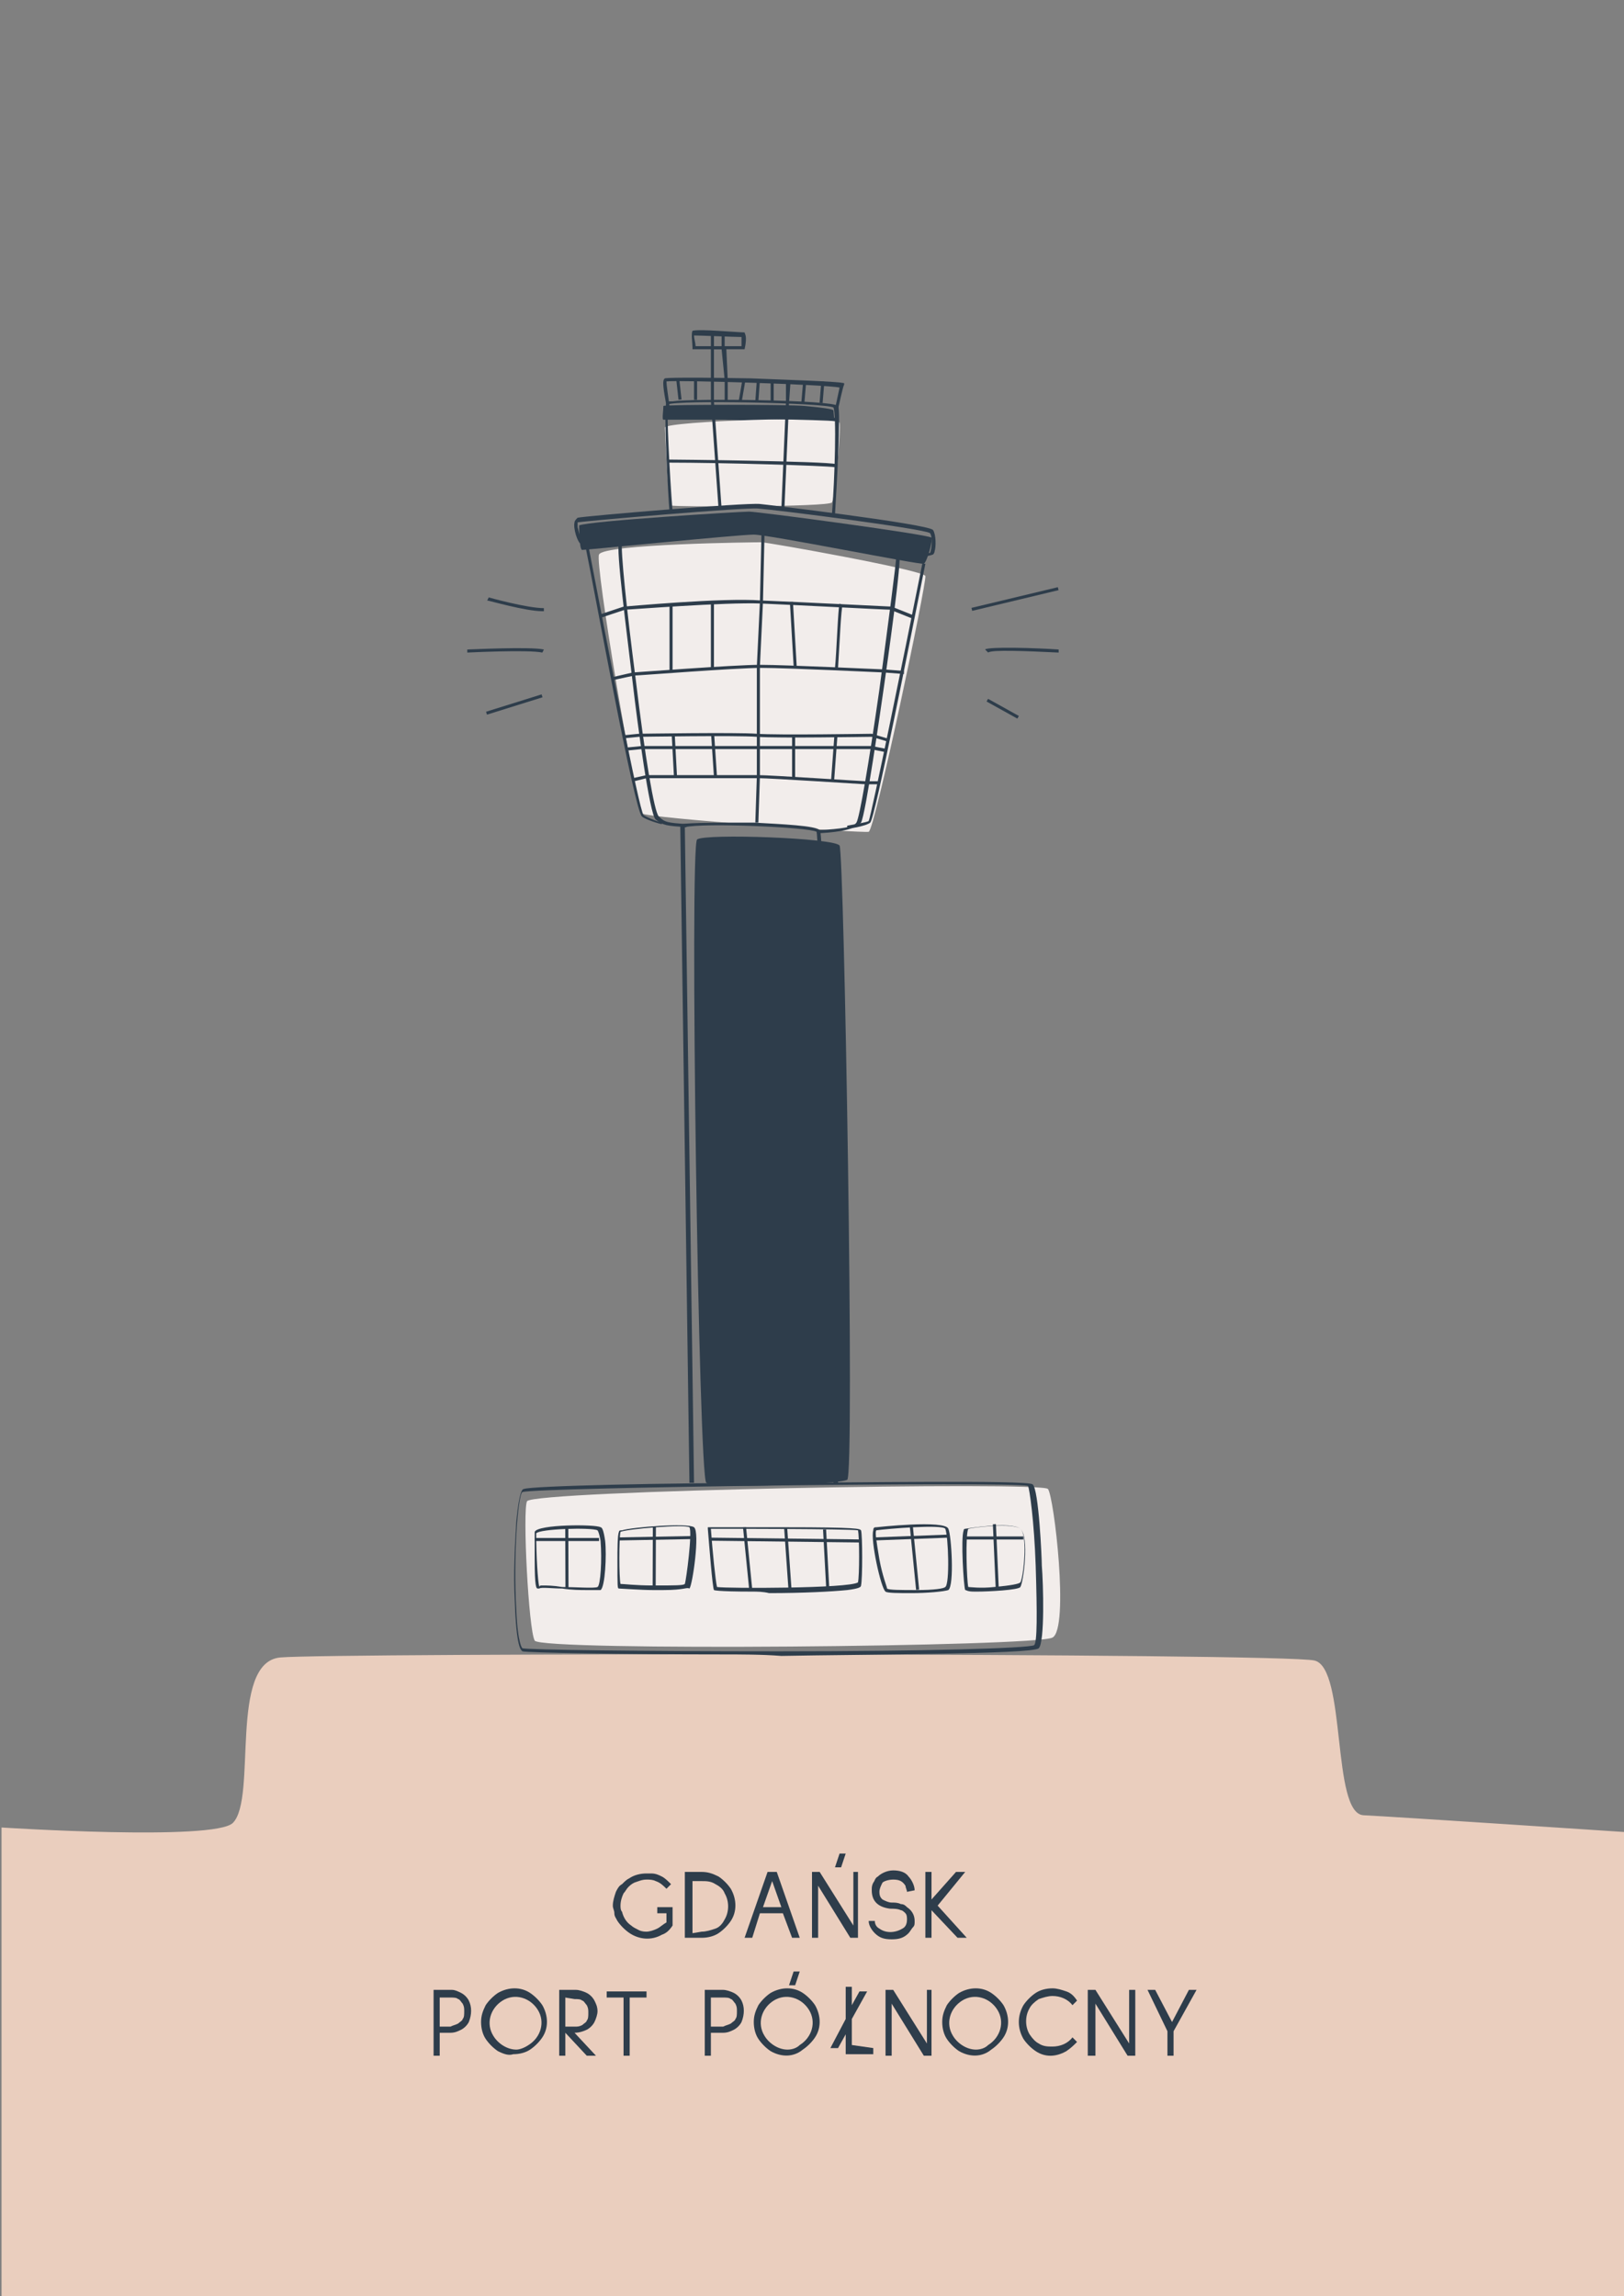 <?xml version="1.0" encoding="utf-8"?>
<!-- Generator: Adobe Illustrator 24.0.3, SVG Export Plug-In . SVG Version: 6.00 Build 0)  -->
<svg version="1.1" id="Layer_1" xmlns="http://www.w3.org/2000/svg" xmlns:xlink="http://www.w3.org/1999/xlink" x="0px" y="0px"
	 viewBox="0 0 106 149.9" style="enable-background:new 0 0 106 149.9;" xml:space="preserve">
<rect x="0" y="0" width="106" height="149.9" fill="#808080" stroke="none"/>
<style type="text/css">
	.st0{fill:#EACEBE;}
	.st1{fill:#2E3D4B;}
	.st2{fill:#F2EDEB;}
</style>
<title>Artboard 25</title>
<path class="st0" d="M0.1,119.3c0,0,13.9,0.9,15.1-0.3c1.6-1.6-0.3-10.5,3.1-10.8c3.3-0.3,65.4-0.3,67.5,0.2
	c2.1,0.5,1.1,10,3.2,10.1s17.1,1.1,17.1,1.1v30.6H0.1V119.3z"/>
<path class="st1" d="M43.9,124.5v1.2c-0.2,0.3-0.4,0.5-0.7,0.6c-0.7,0.4-1.5,0.3-2.1-0.1c-0.3-0.2-0.6-0.5-0.8-0.8
	c-0.1-0.2-0.2-0.3-0.2-0.5c0-0.2-0.1-0.3-0.1-0.5c0-0.3,0.1-0.6,0.2-0.9c0.1-0.2,0.2-0.4,0.4-0.5c0.2-0.2,0.3-0.3,0.5-0.4
	c0.3-0.2,0.7-0.3,1.1-0.3c0.1,0,0.2,0,0.3,0c0.3,0,0.5,0.1,0.7,0.2c0.2,0.1,0.4,0.3,0.6,0.5l-0.3,0.3c-0.2-0.2-0.4-0.4-0.7-0.5
	c-0.2-0.1-0.4-0.1-0.6-0.1c-0.3,0-0.5,0.1-0.8,0.2c-0.2,0.1-0.3,0.2-0.4,0.3c-0.1,0.1-0.2,0.3-0.3,0.4c-0.1,0.2-0.2,0.5-0.2,0.8
	c0,0.1,0,0.3,0.1,0.4c0.1,0.4,0.3,0.7,0.6,0.9c0.1,0.1,0.3,0.2,0.5,0.3c0.2,0.1,0.4,0.1,0.5,0.1c0.2,0,0.5-0.1,0.7-0.2
	c0.2-0.1,0.4-0.3,0.6-0.4l0-0.6h-0.6v-0.4L43.9,124.5z"/>
<path class="st1" d="M44.7,126.5v-4.3h1.1c0.4,0,0.7,0.1,1.1,0.3c0.3,0.2,0.6,0.5,0.8,0.8c0.4,0.7,0.4,1.5,0,2.1
	c-0.2,0.3-0.5,0.6-0.8,0.8c-0.3,0.2-0.7,0.3-1.1,0.3L44.7,126.5z M45.8,126.1c0.3,0,0.6-0.1,0.9-0.2c0.3-0.1,0.5-0.4,0.6-0.6
	c0.3-0.5,0.3-1.2,0-1.7c-0.1-0.3-0.4-0.5-0.6-0.6c-0.3-0.2-0.6-0.2-0.9-0.2h-0.6v3.4L45.8,126.1z"/>
<path class="st1" d="M51.1,124.9h-1.5l-0.5,1.6h-0.5l1.5-4.3h0.6l1.5,4.3h-0.5L51.1,124.9z M51,124.5l-0.6-1.7l-0.6,1.7H51z"/>
<path class="st1" d="M56,122.2v4.3h-0.5l-2.1-3.4v3.4h-0.4v-4.3h0.5l2.2,3.5v-3.5H56z M55.2,121l-0.3,0.9h-0.4l0.3-0.9H55.2z"/>
<path class="st1" d="M59.2,123.5c0-0.1-0.1-0.3-0.1-0.4c-0.2-0.3-0.4-0.4-0.8-0.4c-0.3,0-0.6,0.1-0.7,0.2c-0.1,0.2-0.2,0.4-0.2,0.6
	c0,0.3,0.1,0.4,0.2,0.5c0.2,0.1,0.4,0.2,0.6,0.2c0.2,0,0.4,0,0.6,0.1c0.2,0,0.3,0.1,0.4,0.2c0.3,0.2,0.5,0.5,0.5,0.9
	c0,0.2,0,0.3-0.1,0.4c-0.1,0.1-0.2,0.3-0.3,0.4c-0.3,0.3-0.6,0.4-1.1,0.4c-0.5,0-0.8-0.1-1.1-0.4c-0.2-0.2-0.4-0.5-0.4-0.8h0.4
	c0,0.2,0.1,0.4,0.3,0.5c0.4,0.3,1,0.3,1.5,0c0.2-0.1,0.3-0.3,0.3-0.6c0-0.1,0-0.3-0.1-0.4c-0.1-0.1-0.2-0.2-0.3-0.2
	c-0.2-0.1-0.5-0.1-0.7-0.1c-0.8-0.1-1.2-0.5-1.2-1.2c0-0.2,0-0.3,0.1-0.5c0.1-0.1,0.1-0.3,0.3-0.4c0.2-0.2,0.6-0.4,1-0.4l0,0
	c0.4,0,0.8,0.1,1,0.4c0.2,0.2,0.4,0.6,0.4,0.9L59.2,123.5L59.2,123.5z"/>
<path class="st1" d="M60.8,124.7v1.8h-0.4v-4.3h0.4v1.8l1.6-1.8h0.6l-1.8,2.2l1.9,2.1h-0.6L60.8,124.7z"/>
<path class="st1" d="M30.1,130.1c0.2,0.1,0.4,0.3,0.5,0.5c0.2,0.4,0.2,0.9,0,1.4c-0.1,0.2-0.3,0.4-0.5,0.5c-0.2,0.1-0.4,0.2-0.7,0.2
	h-0.7v1.5h-0.4v-4.3h1.2C29.7,129.9,29.9,130,30.1,130.1z M29.9,132.1c0.1-0.1,0.3-0.2,0.3-0.3c0.1-0.1,0.1-0.3,0.1-0.5
	c0-0.2,0-0.3-0.1-0.5c-0.1-0.1-0.2-0.3-0.3-0.3c-0.1-0.1-0.3-0.1-0.5-0.1h-0.7v1.9h0.7C29.6,132.2,29.7,132.2,29.9,132.1L29.9,132.1
	z"/>
<path class="st1" d="M32.5,133.9c-0.3-0.2-0.6-0.5-0.8-0.8c-0.2-0.3-0.3-0.7-0.3-1.1c0-0.4,0.1-0.7,0.3-1.1c0.2-0.3,0.5-0.6,0.8-0.8
	c0.7-0.4,1.5-0.4,2.1,0c0.3,0.2,0.6,0.5,0.8,0.8c0.4,0.7,0.4,1.5,0,2.1c-0.2,0.3-0.5,0.6-0.8,0.8c-0.3,0.2-0.7,0.3-1.1,0.3
	C33.2,134.2,32.9,134.1,32.5,133.9z M34.5,133.5c0.8-0.5,1.1-1.5,0.6-2.3c-0.5-0.8-1.5-1.1-2.3-0.6c-0.8,0.5-1.1,1.5-0.6,2.3
	c0.3,0.5,0.9,0.9,1.5,0.9C33.9,133.8,34.2,133.7,34.5,133.5L34.5,133.5z"/>
<path class="st1" d="M37.5,132.7l1.4,1.5h-0.6l-1.4-1.5h0v1.5h-0.4v-4.3h1.1c0.2,0,0.5,0.1,0.7,0.2c0.2,0.1,0.4,0.3,0.5,0.5
	c0.1,0.2,0.2,0.4,0.2,0.7c0,0.2-0.1,0.5-0.2,0.7c-0.1,0.2-0.3,0.4-0.5,0.5C38.1,132.6,37.8,132.7,37.5,132.7L37.5,132.7z
	 M36.9,130.4v1.9h0.6c0.2,0,0.3,0,0.5-0.1c0.1-0.1,0.3-0.2,0.3-0.3c0.1-0.1,0.1-0.3,0.1-0.5c0-0.2,0-0.3-0.1-0.5
	c-0.1-0.1-0.2-0.3-0.3-0.3c-0.1-0.1-0.3-0.1-0.5-0.1L36.9,130.4z"/>
<path class="st1" d="M42.2,130.4h-1.1v3.8h-0.4v-3.8h-1.1v-0.4h2.6V130.4z"/>
<path class="st1" d="M47.9,130.1c0.2,0.1,0.4,0.3,0.5,0.5c0.2,0.4,0.2,0.9,0,1.4c-0.1,0.2-0.3,0.4-0.5,0.5c-0.2,0.1-0.4,0.2-0.7,0.2
	h-0.8v1.5H46v-4.3h1.2C47.4,129.9,47.7,130,47.9,130.1z M47.7,132.1c0.1-0.1,0.3-0.2,0.3-0.3c0.1-0.1,0.1-0.3,0.1-0.5
	c0-0.2,0-0.3-0.1-0.5c-0.1-0.1-0.2-0.3-0.3-0.3c-0.1-0.1-0.3-0.1-0.5-0.1h-0.8v1.9h0.8C47.4,132.2,47.5,132.2,47.7,132.1L47.7,132.1
	z"/>
<path class="st1" d="M50.3,133.9c-0.3-0.2-0.6-0.5-0.8-0.8c-0.2-0.3-0.3-0.7-0.3-1.1c0-0.4,0.1-0.7,0.3-1.1c0.2-0.3,0.5-0.6,0.8-0.8
	c0.7-0.4,1.5-0.4,2.1,0c0.3,0.2,0.6,0.5,0.8,0.8c0.4,0.7,0.4,1.5,0,2.1c-0.2,0.3-0.5,0.6-0.8,0.8C51.8,134.3,51,134.3,50.3,133.9
	L50.3,133.9z M52.2,133.5c0.8-0.5,1.1-1.5,0.6-2.3c-0.5-0.8-1.5-1.1-2.3-0.6c-0.8,0.5-1.1,1.5-0.6,2.3c0.3,0.5,0.9,0.9,1.5,0.9
	C51.7,133.8,52,133.7,52.2,133.5L52.2,133.5z M52.2,128.7l-0.3,0.9h-0.4l0.3-0.9H52.2z"/>
<path class="st1" d="M57,133.7v0.4h-1.8v-1.3l-0.5,0.9h-0.5l1-1.9v-2.1h0.4v1.2l0.5-0.9h0.5l-1,1.8v1.7L57,133.7z"/>
<path class="st1" d="M60.8,129.9v4.3h-0.5l-2.1-3.4v3.4h-0.4v-4.3h0.5l2.2,3.5v-3.5H60.8z"/>
<path class="st1" d="M62.6,133.9c-0.3-0.2-0.6-0.5-0.8-0.8c-0.2-0.3-0.3-0.7-0.3-1.1c0-0.4,0.1-0.7,0.3-1.1c0.2-0.3,0.5-0.6,0.8-0.8
	c0.7-0.4,1.5-0.4,2.1,0c0.3,0.2,0.6,0.5,0.8,0.8c0.4,0.7,0.4,1.5,0,2.1c-0.2,0.3-0.5,0.6-0.8,0.8C64.1,134.3,63.3,134.3,62.6,133.9
	L62.6,133.9z M64.5,133.5c0.8-0.5,1.1-1.5,0.6-2.3c-0.5-0.8-1.5-1.1-2.3-0.6c-0.8,0.5-1.1,1.5-0.6,2.3c0.3,0.5,0.9,0.9,1.5,0.9
	C64,133.8,64.3,133.7,64.5,133.5L64.5,133.5z"/>
<path class="st1" d="M67.6,133.9c-0.3-0.2-0.6-0.5-0.8-0.8c-0.4-0.7-0.4-1.5,0-2.2c0.2-0.3,0.5-0.6,0.8-0.8c0.3-0.2,0.7-0.3,1.1-0.3
	c0.3,0,0.6,0.1,0.9,0.2c0.3,0.1,0.5,0.3,0.7,0.6l-0.3,0.3c-0.3-0.4-0.8-0.6-1.3-0.6c-0.3,0-0.6,0.1-0.9,0.2
	c-0.3,0.2-0.5,0.4-0.6,0.6c-0.3,0.5-0.3,1.2,0,1.7c0.2,0.3,0.4,0.5,0.6,0.6c0.3,0.2,0.6,0.2,0.9,0.2c0.5,0,1-0.2,1.3-0.6l0.3,0.3
	c-0.2,0.2-0.4,0.4-0.7,0.6C68.9,134.3,68.2,134.3,67.6,133.9L67.6,133.9z"/>
<path class="st1" d="M74.1,129.9v4.3h-0.5l-2.1-3.4v3.4H71v-4.3h0.5l2.2,3.5v-3.5H74.1z"/>
<path class="st1" d="M76.6,132.6v1.6h-0.4v-1.6l-1.3-2.7h0.5l1.1,2.1l1.1-2.1h0.5L76.6,132.6z"/>
<g id="gdansk_port_kolor">
	<path class="st1" d="M37.8,34.3c0.7-0.3,10.5-0.9,11.1-0.9s11.8,1.5,11.9,1.7c0.1,0.2-0.3,1.6-0.5,1.7c-0.2,0.1-10.1-1.9-11.1-1.9
		c-1,0-10.9,1-11.2,1C37.8,35.9,37.8,34.3,37.8,34.3z"/>
	<path class="st1" d="M43.3,26.5c0.2-0.1,8.1-0.1,9.2,0c1.1,0.1,1.9,0.2,1.9,0.3c0,0.1,0.1,0.7,0,0.8c-0.1,0.1-6.6-0.2-7.1-0.2
		c-0.5,0-3.9,0-4,0C43.2,27.4,43.3,26.8,43.3,26.5C43.4,26.4,43.3,26.5,43.3,26.5z"/>
	<path class="st2" d="M34.4,98c0.5-0.7,33.6-1.3,34-0.8c0.4,0.5,1.4,9.1,0.3,9.7c-1,0.6-33.4,0.9-33.8,0.2
		C34.5,106.4,34.1,98.6,34.4,98z"/>
	<path class="st2" d="M39.1,36.2c0.3-0.7,10.2-0.8,10.6-0.8c0.4,0,10.5,1.8,10.7,2.2c0.1,0.4-3.3,16.6-3.7,16.7
		c-0.4,0.1-14.5-0.9-14.8-1.2C41.5,52.6,38.8,36.7,39.1,36.2z"/>
	<path class="st2" d="M43.4,27.9c0.2-0.4,11.3-0.8,11.4-0.3c0.1,0.4-0.3,4.9-0.5,5.2S44.1,33.1,43.8,33
		C43.6,32.9,43.4,27.9,43.4,27.9z"/>
	<path class="st1" d="M45.5,54.8c0.5-0.4,9-0.1,9.3,0.4c0.3,0.5,1,41.1,0.5,41.4s-8.7,0.6-9.2,0.2C45.6,96.5,45,55.2,45.5,54.8z"/>
</g>
<g id="gdansk_port">
	<path class="st1" d="M47,108c-6,0-12.6-0.1-12.9-0.2c-0.1-0.1-0.4-0.2-0.5-3.3c-0.1-1.7,0-3.5,0.1-5.2c0.2-2,0.4-2.1,0.5-2.1l0,0.1
		l0-0.1c0.5-0.2,9.1-0.4,16.8-0.4c3.8,0,16.1-0.2,16.4,0.1c0.4,0.3,0.6,4.8,0.6,5.3c0.1,1.2,0.2,5-0.2,5.4
		c-0.4,0.4-11.8,0.4-16.8,0.5C49.7,108,48.4,108,47,108z M34.1,97.4c-0.3,0.2-0.6,4.2-0.4,7.7c0.1,2.3,0.4,2.5,0.4,2.5
		c0.4,0.1,7.7,0.2,16.7,0.2c9.6,0,16.3-0.2,16.7-0.4c0.2-0.2,0.2-2,0.1-5.2c-0.1-2.9-0.4-5-0.5-5.2C66,96.7,35.2,97.1,34.1,97.4
		L34.1,97.4z"/>
	<path class="st1" d="M38.3,103.8c-0.4,0-1,0-1.6-0.1c-0.6,0-1.4-0.1-1.5,0c0,0-0.1,0-0.1,0c-0.1,0-0.2-0.1-0.2-1.9
		c0-0.9,0-1.8,0-1.8v0l0,0c0.2-0.5,4-0.5,4.3-0.3c0.1,0,0.2,0.2,0.3,0.9c0.1,0.9,0,3-0.3,3.2C39,103.8,38.7,103.8,38.3,103.8z
		 M35.4,103.5c0.3,0,0.7,0,1.3,0.1c0.8,0,2.1,0.1,2.3,0c0.2-0.1,0.3-1.8,0.2-3c-0.1-0.6-0.2-0.7-0.2-0.7c-0.4-0.2-3.8-0.1-4,0.2
		c0,1.5,0.1,3.1,0.2,3.5C35.2,103.5,35.3,103.5,35.4,103.5z"/>
	<path class="st1" d="M43.3,103.8c-0.2,0-0.4,0-0.7,0c-0.7,0-2.1-0.1-2.2-0.1c-0.1,0-0.1-0.1-0.1-1.8c0-0.7,0-1.7,0.1-1.9
		c0-0.1,0.1-0.1,0.2-0.1c0.6-0.2,4.3-0.5,4.7-0.2c0.4,0.3-0.1,3.8-0.3,4C44.8,103.6,44.7,103.8,43.3,103.8z M40.5,103.4
		c0.2,0,1,0.1,2.1,0.1c1.5,0,2,0,2.1-0.1c0.1-0.3,0.5-3.4,0.3-3.7c-0.3-0.2-4,0.1-4.5,0.3C40.4,100.4,40.4,103,40.5,103.4
		L40.5,103.4z"/>
	<path class="st1" d="M49.1,103.9c-2.4,0-2.5-0.1-2.5-0.1c-0.1-0.2-0.3-2.8-0.4-4l0-0.1l0.1,0c0.1,0,3,0,4.9,0c4.9,0,4.9,0.1,5,0.2
		l0,0c0.1,0.3,0.1,3.2,0,3.6c0,0.1-0.1,0.2-0.9,0.3c-1,0.1-2.9,0.2-5.1,0.2C49.8,103.9,49.4,103.9,49.1,103.9z M46.8,103.6
		c0.7,0.1,8.6,0.1,9.2-0.3c0.1-0.4,0.1-3,0-3.4c-0.7-0.1-8.5-0.1-9.6-0.1C46.5,101.2,46.7,103.2,46.8,103.6z M46.8,103.6l9.2-0.3
		L46.8,103.6z"/>
	<path class="st1" d="M59.5,104c-0.8,0-1.6,0-1.7-0.1c-0.3-0.2-1-3.4-0.8-4c0-0.2,0.1-0.2,0.2-0.2l0,0c0,0,4.5-0.5,4.7,0.1
		c0.2,0.4,0.4,3.7,0,4C61.6,103.9,60.5,104,59.5,104z M57.9,103.7c0.1,0.1,0.9,0.1,1.9,0.1c1.2,0,1.8-0.1,1.9-0.2
		c0.3-0.2,0.2-3.3,0-3.8c-0.2-0.3-3.8,0-4.5,0.1c-0.1,0.1,0,0.7,0.2,1.9C57.6,102.9,57.9,103.6,57.9,103.7z"/>
	<path class="st1" d="M63.8,103.9h-0.2c-0.5,0-0.5-0.1-0.6-0.1c-0.1-0.2-0.3-3.4-0.1-3.9c0-0.1,0.1-0.1,0.1-0.1l0,0c0,0,3-0.5,3.6,0
		s0.2,3.5,0,3.8C66.5,103.8,64.5,103.9,63.8,103.9z M63.2,103.6c0.1,0,0.8,0.1,1.7,0c1.1-0.1,1.6-0.2,1.7-0.3c0.2-0.3,0.5-3.1,0-3.5
		c-0.5-0.4-3-0.1-3.4,0C63,100.2,63.1,103.2,63.2,103.6L63.2,103.6z M63.2,103.6l0-3.7l0,0L63.2,103.6z"/>
	<path class="st1" d="M54.4,96.8c-0.3-14.3-0.9-41.5-1.1-42.5c-0.5-0.3-7.4-0.6-8.6-0.3l0.6,42.8H45l-0.6-43l0.1,0
		c0.5-0.1,2.8-0.1,4.7-0.1c1.8,0.1,4.1,0.2,4.3,0.5c0.1,0.1,0.2,0.3,0.7,21.5c0.3,10.5,0.5,21,0.5,21.1L54.4,96.8z"/>
	<path class="st1" d="M53.4,54.4l0-0.2c1.6-0.1,2.3-0.2,2.5-0.5c0.2-0.3,0.8-3.8,1.5-8.7c0.6-4.5,1.1-8.3,1.1-8.7
		c-0.5-0.3-8.4-1.7-8.9-1.7c-0.7,0-8.5,0.5-9,0.8c-0.1,0.5,0.3,4.4,0.9,9c0.6,5,1.2,8.6,1.5,8.9c0.4,0.4,0.6,0.4,1.8,0.5l0,0.2
		c-1.3-0.1-1.5-0.1-2-0.5c-0.4-0.3-1.2-6.3-1.5-8.9c-0.4-3.4-1.1-8.7-0.9-9.2c0-0.1,0.1-0.3,4.5-0.7c2.2-0.2,4.5-0.3,4.7-0.3
		s2.5,0.4,4.6,0.7c4.3,0.8,4.4,1,4.5,1c0.2,0.3-0.8,7.3-1,8.7s-1.2,8.4-1.5,8.9C55.8,54.1,55.1,54.3,53.4,54.4z"/>
	<path class="st1" d="M60.4,36.3c-0.3,0-0.6,0-0.7,0l0-0.2c0.4,0,0.9,0,1,0c0.1-0.2,0.2-1,0-1.3c-0.5-0.3-9.9-1.5-11.2-1.6
		c-0.8-0.1-11.2,0.8-11.8,0.9c0,0.1,0,0.2,0,0.3c0.1,0.4,0.2,0.9,0.3,0.9c0.2,0.1,1.8,0,2.4-0.1l0,0.2c-0.3,0-2.3,0.3-2.5,0.1
		c-0.2-0.1-0.5-1-0.4-1.4c0-0.1,0.1-0.2,0.2-0.3c0.3-0.1,11-1,11.9-0.9c0.1,0,11,1.3,11.3,1.7c0.2,0.3,0.2,1.1,0.1,1.4
		c0,0.1-0.1,0.2-0.1,0.2C60.6,36.3,60.5,36.3,60.4,36.3z"/>
	<path class="st1" d="M54.5,33.6l-0.2,0c0.2-2.5,0.3-6.6,0.1-7c-0.6-0.3-10.1-0.5-10.8-0.2c-0.1,0.4,0.1,4.5,0.3,7l-0.2,0
		c-0.1-1.1-0.4-6.8-0.2-7.1c0-0.1,0.1-0.1,0.4-0.1c1.3-0.2,10.4-0.1,10.8,0.3C54.9,26.8,54.6,32,54.5,33.6z"/>
	<path class="st1" d="M54.7,26.7l-0.2,0c0.1-0.5,0.2-0.9,0.3-1.4c-0.9-0.2-10.5-0.5-11.3-0.4c0,0.2,0.1,0.9,0.2,1.6l-0.2,0
		c-0.2-1.1-0.3-1.7-0.1-1.8c0,0,0.1-0.1,5.6,0c2.5,0.1,5.6,0.2,6,0.3c0.1,0,0.1,0,0.1,0.1C55,25.3,54.8,26.3,54.7,26.7z"/>
	<rect x="44.2" y="24.7" transform="matrix(0.994 -0.111 0.111 0.994 -2.545 5.062)" class="st1" width="0.2" height="1.4"/>
	<rect x="45.3" y="24.7" class="st1" width="0.2" height="1.4"/>
	<rect x="47.7" y="25.4" transform="matrix(0.17 -0.986 0.986 0.17 15.07 68.856)" class="st1" width="1.4" height="0.2"/>
	
		<rect x="48.8" y="25.4" transform="matrix(7.236788e-02 -0.997 0.997 7.236788e-02 20.444 73.011)" class="st1" width="1.3" height="0.2"/>
	<rect x="50.3" y="24.9" class="st1" width="0.2" height="1.3"/>
	
		<rect x="51.8" y="25.5" transform="matrix(8.454739e-02 -0.996 0.996 8.454739e-02 22.527 75.719)" class="st1" width="1.3" height="0.2"/>
	
		<rect x="53" y="25.6" transform="matrix(8.159062e-02 -0.997 0.997 8.159062e-02 23.646 77.05)" class="st1" width="1.4" height="0.2"/>
	<path class="st1" d="M48.6,22.8h-3.4l0-0.1c0-0.3-0.1-0.9,0-1.1c0,0,0.1-0.1,1.7,0c1.6,0.1,1.6,0.1,1.7,0.1
		C48.6,21.8,48.8,21.9,48.6,22.8L48.6,22.8z M45.4,22.6h3c0-0.2,0-0.4,0-0.6c-0.4,0-2.7-0.1-3.1-0.1C45.3,22.1,45.4,22.4,45.4,22.6
		L45.4,22.6z"/>
	<rect x="46.4" y="21.8" class="st1" width="0.2" height="1"/>
	<rect x="47.1" y="21.8" class="st1" width="0.2" height="0.9"/>
	<path class="st1" d="M59.6,40.4l-1.5-0.6c-0.4,0-6-0.3-8.4-0.4s-8.6,0.4-8.9,0.4l-1.5,0.5l-0.1-0.2l1.5-0.5c0.1,0,6.5-0.6,9-0.4
		c2.5,0.1,8.4,0.4,8.5,0.4l0,0l1.5,0.6L59.6,40.4z"/>
	<path class="st1" d="M40,44.4l0-0.2l1.3-0.3c0.1,0,6.6-0.5,8.3-0.5c1.7,0,8,0.3,8.1,0.3l1.3,0.1l0,0.2l-1.3-0.1
		c-0.1,0-6.3-0.3-8-0.3c-1.7,0-8,0.5-8.3,0.5L40,44.4z"/>
	<rect x="43.7" y="39.5" class="st1" width="0.2" height="4.3"/>
	<rect x="46.4" y="39.3" class="st1" width="0.2" height="4.3"/>
	
		<rect x="51.7" y="39.3" transform="matrix(0.998 -5.808675e-02 5.808675e-02 0.998 -2.322 3.082)" class="st1" width="0.2" height="4.3"/>
	<path class="st1" d="M54.7,43.6l-0.2,0c0.1-0.9,0.2-4,0.3-4.2l0.2,0.1l-0.1,0l0.1,0C54.9,39.7,54.8,42,54.7,43.6z"/>
	<path class="st1" d="M57.9,48.4l-1-0.3c-0.3,0-6.1,0.1-7.5,0c-1.3-0.1-7.6,0-7.7,0l-1,0.1l0-0.2l1-0.1c0.1,0,6.4-0.1,7.7,0
		s7.4,0,7.5,0h0l1,0.3L57.9,48.4z"/>
	<path class="st1" d="M57.3,51.2h-0.8c-0.1,0-6.2-0.4-7-0.4c-0.8,0-6.9,0-7.3,0L41.4,51l-0.1-0.2l0.9-0.2h0c0.1,0,6.5,0,7.3,0
		c0.8,0,6.8,0.4,7,0.4h0.8L57.3,51.2z"/>
	<path class="st1" d="M57.8,49.1l-1-0.2c-0.3,0-6.3,0-7.4,0c-1.1,0-7.3,0-7.5,0l-1,0.1l0-0.2l1-0.1h0c0.1,0,6.4,0,7.6,0
		c1.1,0,7.3,0,7.4,0h0l1,0.2L57.8,49.1z"/>
	
		<rect x="43.9" y="48" transform="matrix(0.999 -5.338169e-02 5.338169e-02 0.999 -2.572 2.419)" class="st1" width="0.2" height="2.7"/>
	
		<rect x="46.5" y="48" transform="matrix(0.998 -6.662219e-02 6.662219e-02 0.998 -3.185 3.215)" class="st1" width="0.2" height="2.7"/>
	<polygon class="st1" points="49.5,53.7 49.3,53.7 49.4,50.7 49.4,48 49.4,43.5 49.6,39.3 49.7,34.9 49.9,34.9 49.8,39.3 49.6,43.5 
		49.6,48 49.6,50.7 	"/>
	<rect x="51.7" y="48.1" class="st1" width="0.2" height="2.7"/>
	
		<rect x="53" y="49.4" transform="matrix(7.341225e-02 -0.997 0.997 7.341225e-02 1.099 100.206)" class="st1" width="2.9" height="0.2"/>
	<polygon class="st1" points="46.9,33.2 46.4,26.2 46.4,22.6 47.4,22.6 47.5,24.8 47.5,26.2 47.3,26.2 47.3,24.8 47.1,22.8 
		46.6,22.8 46.6,26.2 47.1,33.2 	"/>
	<polygon class="st1" points="51.2,33.2 51,33.2 51.3,26.2 51.3,24.9 51.6,24.9 51.5,26.3 	"/>
	<path class="st1" d="M54.5,30.5c-0.6-0.1-7.4-0.3-10.9-0.3V30c0.4,0,10.2,0.1,11,0.3L54.5,30.5z"/>
	<path class="st1" d="M54.5,27.5c-0.4-0.1-8.1-0.2-11-0.3V27c0.4,0,10.6,0.1,11.1,0.3L54.5,27.5z"/>
	<rect x="34.9" y="100.4" class="st1" width="4.2" height="0.2"/>
	
		<rect x="40.4" y="100.3" transform="matrix(1 -1.867394e-02 1.867394e-02 1 -1.868 0.816)" class="st1" width="4.8" height="0.2"/>
	
		<rect x="51.1" y="95.6" transform="matrix(1.186797e-02 -1 1 1.186797e-02 -49.858 150.544)" class="st1" width="0.2" height="9.8"/>
	
		<rect x="57.1" y="100.3" transform="matrix(0.999 -3.786459e-02 3.786459e-02 0.999 -3.761 2.324)" class="st1" width="4.8" height="0.2"/>
	<rect x="62.9" y="100.3" class="st1" width="3.9" height="0.2"/>
	<rect x="36.9" y="99.7" transform="matrix(1 -3.141572e-03 3.141572e-03 1 -0.319 0.117)" class="st1" width="0.2" height="4"/>
	
		<rect x="40.7" y="101.5" transform="matrix(3.316162e-03 -1 1 3.316162e-03 -59.037 144.035)" class="st1" width="4" height="0.2"/>
	
		<rect x="51.3" y="99.7" transform="matrix(0.998 -7.010469e-02 7.010469e-02 0.998 -7.005 3.852)" class="st1" width="0.2" height="4"/>
	
		<rect x="53.8" y="99.8" transform="matrix(0.999 -5.390453e-02 5.390453e-02 0.999 -5.405 3.052)" class="st1" width="0.2" height="3.9"/>
	
		<rect x="48.7" y="99.7" transform="matrix(0.995 -9.914608e-02 9.914608e-02 0.995 -9.845 5.339)" class="st1" width="0.2" height="4"/>
	
		<rect x="59.6" y="99.6" transform="matrix(0.995 -9.879873e-02 9.879873e-02 0.995 -9.763 6.394)" class="st1" width="0.2" height="4.2"/>
	
		<rect x="64.9" y="99.5" transform="matrix(0.999 -4.414248e-02 4.414248e-02 0.999 -4.422 2.969)" class="st1" width="0.2" height="4.2"/>
	<path class="st1" d="M43.2,53.8c-0.1,0-1.1-0.3-1.3-0.5c-0.5-0.4-3.1-14.8-3.7-17.7l0.2,0c1.3,6.8,3.3,17.2,3.6,17.6
		c0.1,0.1,0.8,0.4,1.2,0.5L43.2,53.8z"/>
	<path class="st1" d="M55.3,54.1l0-0.2c0.5-0.1,1.2-0.2,1.4-0.3c0.2-0.5,2.2-10.3,3.5-16.8l0.2,0c-1,5-3.3,16.7-3.6,16.9
		C56.6,53.9,55.5,54.1,55.3,54.1z"/>
	<rect x="63.4" y="39" transform="matrix(0.972 -0.233 0.233 0.972 -7.303 16.547)" class="st1" width="5.8" height="0.2"/>
	<path class="st1" d="M69.1,42.6c-2.1-0.1-4.4-0.2-4.6,0l-0.2-0.2c0.2-0.2,3.4-0.1,4.8,0L69.1,42.6z"/>
	<rect x="65.3" y="45.1" transform="matrix(0.486 -0.874 0.874 0.486 -6.759 80.948)" class="st1" width="0.2" height="2.3"/>
	<path class="st1" d="M35.4,39.9c-1.1,0-3.5-0.7-3.6-0.7l0.1-0.2c0,0,2.5,0.7,3.6,0.7V39.9z"/>
	<path class="st1" d="M30.5,42.6l0-0.2c0.2,0,4.1-0.2,5,0l-0.1,0.2C34.5,42.4,30.5,42.6,30.5,42.6z"/>
	
		<rect x="31.7" y="45.9" transform="matrix(0.954 -0.298 0.298 0.954 -12.195 12.12)" class="st1" width="3.8" height="0.2"/>
</g>
</svg>
